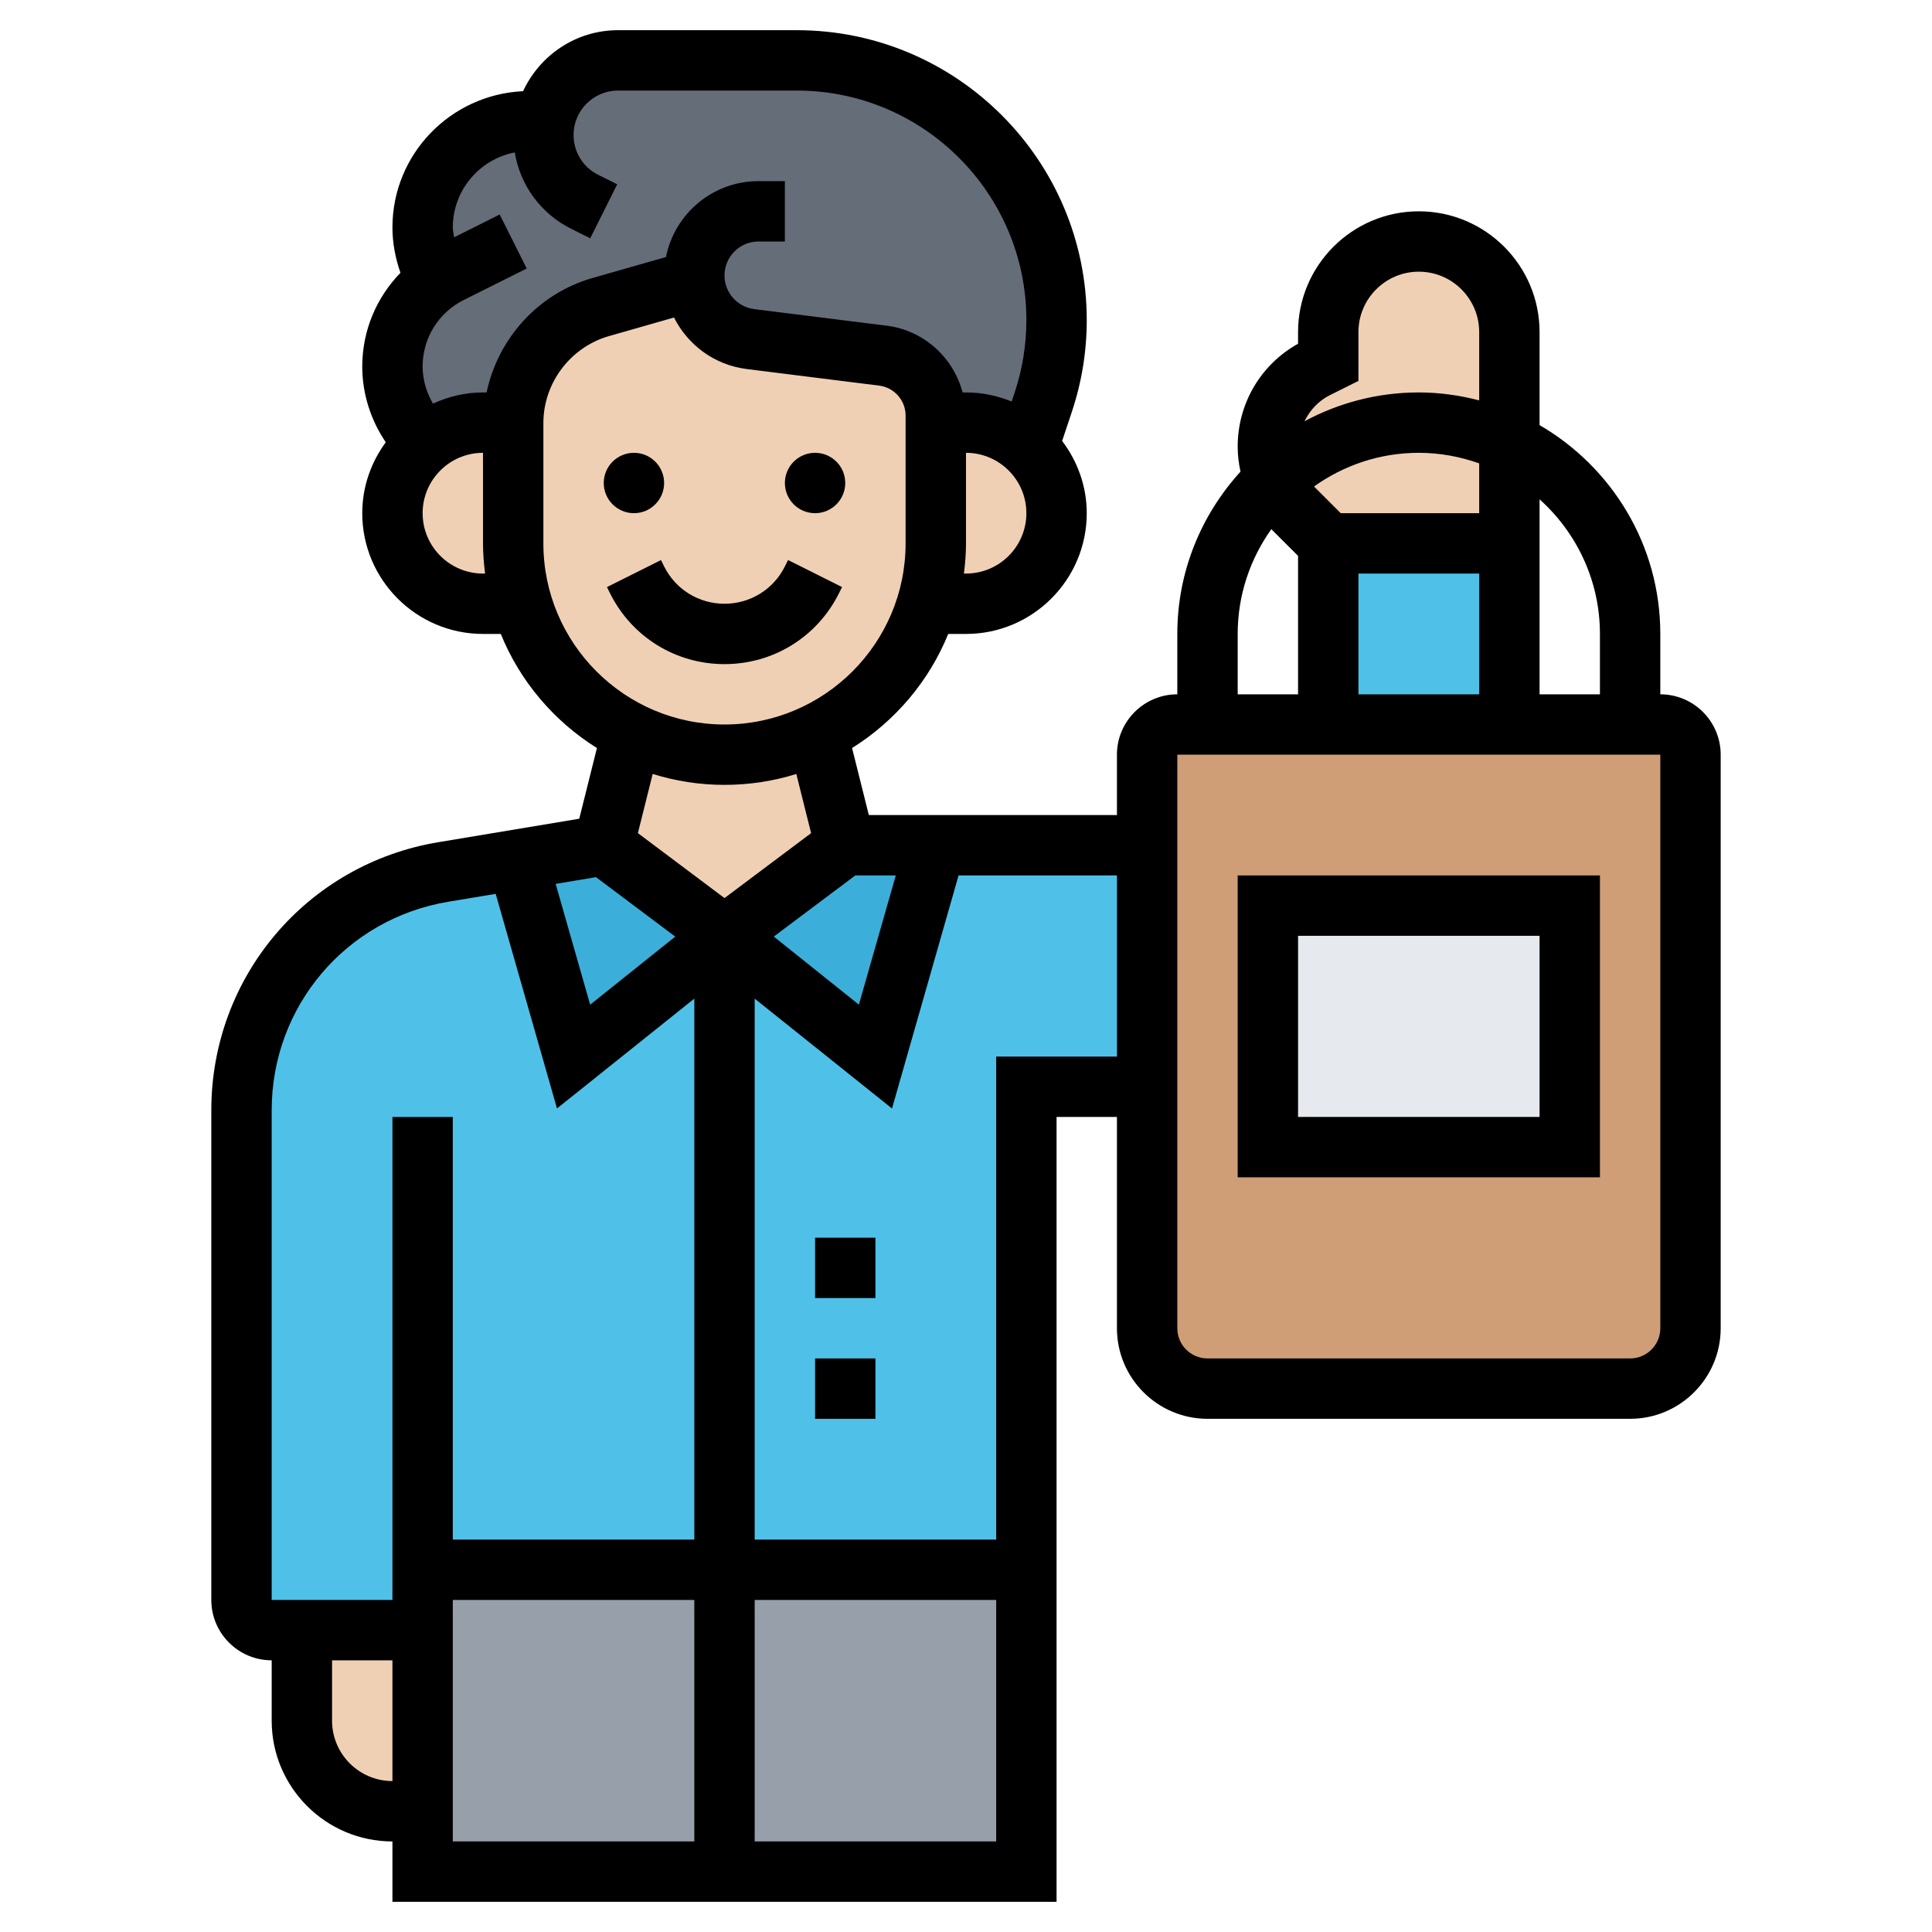 <svg id="_x33_0" enable-background="new 0 0 64 64" height="512" viewBox="0 0 64 64" width="512" xmlns="http://www.w3.org/2000/svg"><g><g><g><path d="m14.47 9.31c-.3-.54-.47-1.15-.47-1.77 0-1.96 1.58-3.54 3.54-3.54h.51c.09-.49.33-.94.67-1.28.45-.44 1.07-.72 1.75-.72h5.93c4.75 0 8.6 3.85 8.6 8.6 0 .93-.15 1.85-.44 2.72l-.5 1.5c-.53-.5-1.26-.82-2.06-.82h-1v-.23c0-1.01-.75-1.86-1.75-1.99l-4.39-.55c-1.01-.12-1.78-.94-1.84-1.95h-.01l-3.11.89c-1.71.49-2.89 2.05-2.9 3.83h-1c-.72 0-1.38.26-1.9.68-.7-.65-1.1-1.57-1.1-2.54 0-1.13.55-2.18 1.47-2.83z" fill="#656d78"/></g><g><path d="m24 52h-10v2 6 2h10 10v-10z" fill="#969faa"/></g><g><path d="m14 54h-4-1c-.55 0-1-.45-1-1v-16.22c0-3.91 2.83-7.25 6.68-7.89l2.46-.41 1.86 6.52 5-4v21h-10z" fill="#4fc1e9"/></g><g><path d="m24 52v-21l5 4 2-7h7v8h-4v16z" fill="#4fc1e9"/></g><g><path d="m31 28-2 7-5-4 4-3z" fill="#3bafda"/></g><g><path d="m24 31-5 4-1.86-6.52 2.86-.48z" fill="#3bafda"/></g><g><path d="m14 54v6h-1c-1.66 0-3-1.34-3-3v-3z" fill="#f0d0b4"/></g><g><path d="m49.12 8.88c-.54-.54-1.29-.88-2.12-.88-1.66 0-3 1.34-3 3v1l-.39.2c-.99.49-1.61 1.5-1.61 2.6 0 .38.08.76.22 1.1.14.35.36.68.63.95l1.15 1.15h6v-3.32-3.68c0-.83-.34-1.58-.88-2.12z" fill="#f0d0b4"/></g><g><path d="m34.06 14.82c.58.55.94 1.32.94 2.18 0 .83-.34 1.58-.88 2.12s-1.29.88-2.12.88h-1.29c.19-.63.29-1.3.29-2v-4h1c.8 0 1.53.32 2.06.82z" fill="#f0d0b4"/></g><g><path d="m27.07 24.29.93 3.71-4 3-4-3 .93-3.71c.92.46 1.96.71 3.07.71s2.15-.25 3.07-.71z" fill="#f0d0b4"/></g><g><path d="m31 14v4c0 .7-.1 1.37-.29 2-.33 1.13-.95 2.14-1.76 2.95-.55.55-1.18 1-1.88 1.34-.92.46-1.96.71-3.07.71s-2.15-.25-3.07-.71c-1.74-.85-3.08-2.4-3.64-4.29-.19-.63-.29-1.3-.29-2v-3.98c0-.01 0-.01 0-.02.01-1.78 1.19-3.34 2.9-3.83l3.11-.89h.01c.06 1.01.83 1.83 1.84 1.95l4.39.55c1 .13 1.75.98 1.75 1.99z" fill="#f0d0b4"/></g><g><path d="m17.29 20h-1.29c-.83 0-1.58-.34-2.12-.88s-.88-1.29-.88-2.12c0-.94.43-1.77 1.1-2.32.52-.42 1.18-.68 1.9-.68h1v.02 3.98c0 .7.1 1.37.29 2z" fill="#f0d0b4"/></g><g><path d="m44 18h6v6h-6z" fill="#4fc1e9"/></g><g><path d="m56 25v19c0 1.1-.9 2-2 2h-14c-1.1 0-2-.9-2-2v-8-8-3c0-.55.45-1 1-1h1 4 6 4 1c.55 0 1 .45 1 1z" fill="#cf9e76"/></g><g><path d="m42 30h10v8h-10z" fill="#e6e9ed"/></g></g><g><circle cx="21" cy="16" r="1"/><circle cx="27" cy="16" r="1"/><path d="m27.789 19.658.105-.211-1.789-.895-.105.212c-.381.762-1.147 1.236-2 1.236s-1.619-.474-2-1.236l-.105-.211-1.789.895.105.211c.722 1.444 2.174 2.341 3.789 2.341s3.067-.897 3.789-2.342z"/><path d="m27 45h2v2h-2z"/><path d="m27 41h2v2h-2z"/><path d="m53 29h-12v10h12zm-2 8h-8v-6h8z"/><path d="m55 23v-2c0-2.953-1.613-5.532-4-6.918v-3.082c0-2.206-1.794-4-4-4s-4 1.794-4 4v.386c-1.238.691-2 1.982-2 3.41 0 .282.035.558.093.828-1.295 1.422-2.093 3.305-2.093 5.376v2c-1.103 0-2 .897-2 2v2h-8.219l-.555-2.22c1.422-.89 2.547-2.209 3.185-3.78h.589c2.206 0 4-1.794 4-4 0-.901-.31-1.724-.815-2.393l.322-.966c.327-.981.493-2.002.493-3.037 0-5.295-4.308-9.604-9.604-9.604h-5.924c-1.395 0-2.593.832-3.144 2.021-2.403.111-4.328 2.084-4.328 4.514 0 .513.097 1.02.266 1.502-.797.819-1.266 1.918-1.266 3.107 0 .899.281 1.772.779 2.506-.484.661-.779 1.469-.779 2.35 0 2.206 1.794 4 4 4h.589c.638 1.571 1.763 2.891 3.185 3.78l-.585 2.341-4.669.778c-4.357.726-7.52 4.46-7.52 8.878v16.223c0 1.103.897 2 2 2v2c0 2.206 1.794 4 4 4v2h22v-26h2v7c0 1.654 1.346 3 3 3h14c1.654 0 3-1.346 3-3v-19c0-1.103-.897-2-2-2zm-2-2v2h-2v-6.46c1.224 1.1 2 2.689 2 4.46zm-4-4h-4.586l-.856-.855c-.01-.01-.017-.022-.026-.032.98-.698 2.176-1.113 3.468-1.113.702 0 1.373.128 2 .35zm-4 2h4v4h-4zm-.947-5.909.947-.472v-1.619c0-1.103.897-2 2-2s2 .897 2 2v2.263c-.641-.166-1.308-.263-2-.263-1.37 0-2.661.347-3.789.957.18-.365.461-.676.842-.866zm-3.053 7.909c0-1.295.417-2.492 1.117-3.474.01.01.017.023.027.033l.856.855v4.586h-2zm-11.326 8-1.223 4.28-2.818-2.255 2.7-2.025zm2.326-10h-.069c.041-.328.069-.661.069-1v-3c1.103 0 2 .897 2 2s-.897 2-2 2zm-16 0c-1.103 0-2-.897-2-2s.897-2 2-2v3c0 .339.028.672.069 1zm.119-6h-.119c-.593 0-1.152.138-1.658.371-.214-.372-.342-.792-.342-1.227 0-.941.523-1.787 1.365-2.208l2.083-1.041-.895-1.789-1.51.755c-.014-.109-.043-.216-.043-.326 0-1.232.885-2.26 2.052-2.486.18 1.085.859 2.025 1.867 2.529l.633.316.894-1.789-.633-.316c-.501-.251-.813-.756-.813-1.317 0-.812.661-1.472 1.472-1.472h5.924c4.193 0 7.604 3.411 7.604 7.604 0 .819-.131 1.628-.39 2.404l-.098.293c-.467-.191-.977-.301-1.512-.301h-.112c-.308-1.156-1.281-2.057-2.516-2.211l-4.387-.549c-.562-.07-.985-.55-.985-1.115 0-.62.504-1.125 1.125-1.125h.875v-2h-.875c-1.514 0-2.78 1.082-3.064 2.515l-2.435.695c-1.8.515-3.131 2.005-3.507 3.79zm1.881 5v-3.982c0-1.332.895-2.519 2.175-2.885l2.153-.615c.455.909 1.342 1.574 2.408 1.707l4.387.549c.5.063.876.489.876.992v4.234c0 3.309-2.691 6-6 6s-5.999-2.691-5.999-6zm6 8c.828 0 1.627-.127 2.379-.361l.49 1.96-2.869 2.151-2.869-2.152.49-1.96c.752.235 1.551.362 2.379.362zm-4.257 3.057 2.625 1.969-2.818 2.255-1.143-4.001zm-10.743 7.72c0-3.437 2.46-6.341 5.849-6.905l1.571-.262 2.031 7.109 4.549-3.638v17.919h-8v-14h-2v16h-4zm2 20.223v-2h2v4c-1.103 0-2-.897-2-2zm4-4h8v8h-8zm10 8v-8h8v8zm8-26v16h-8v-17.919l4.549 3.639 2.205-7.72h5.246v6zm22 9c0 .552-.449 1-1 1h-14c-.551 0-1-.448-1-1v-19h16z"/></g></g></svg>